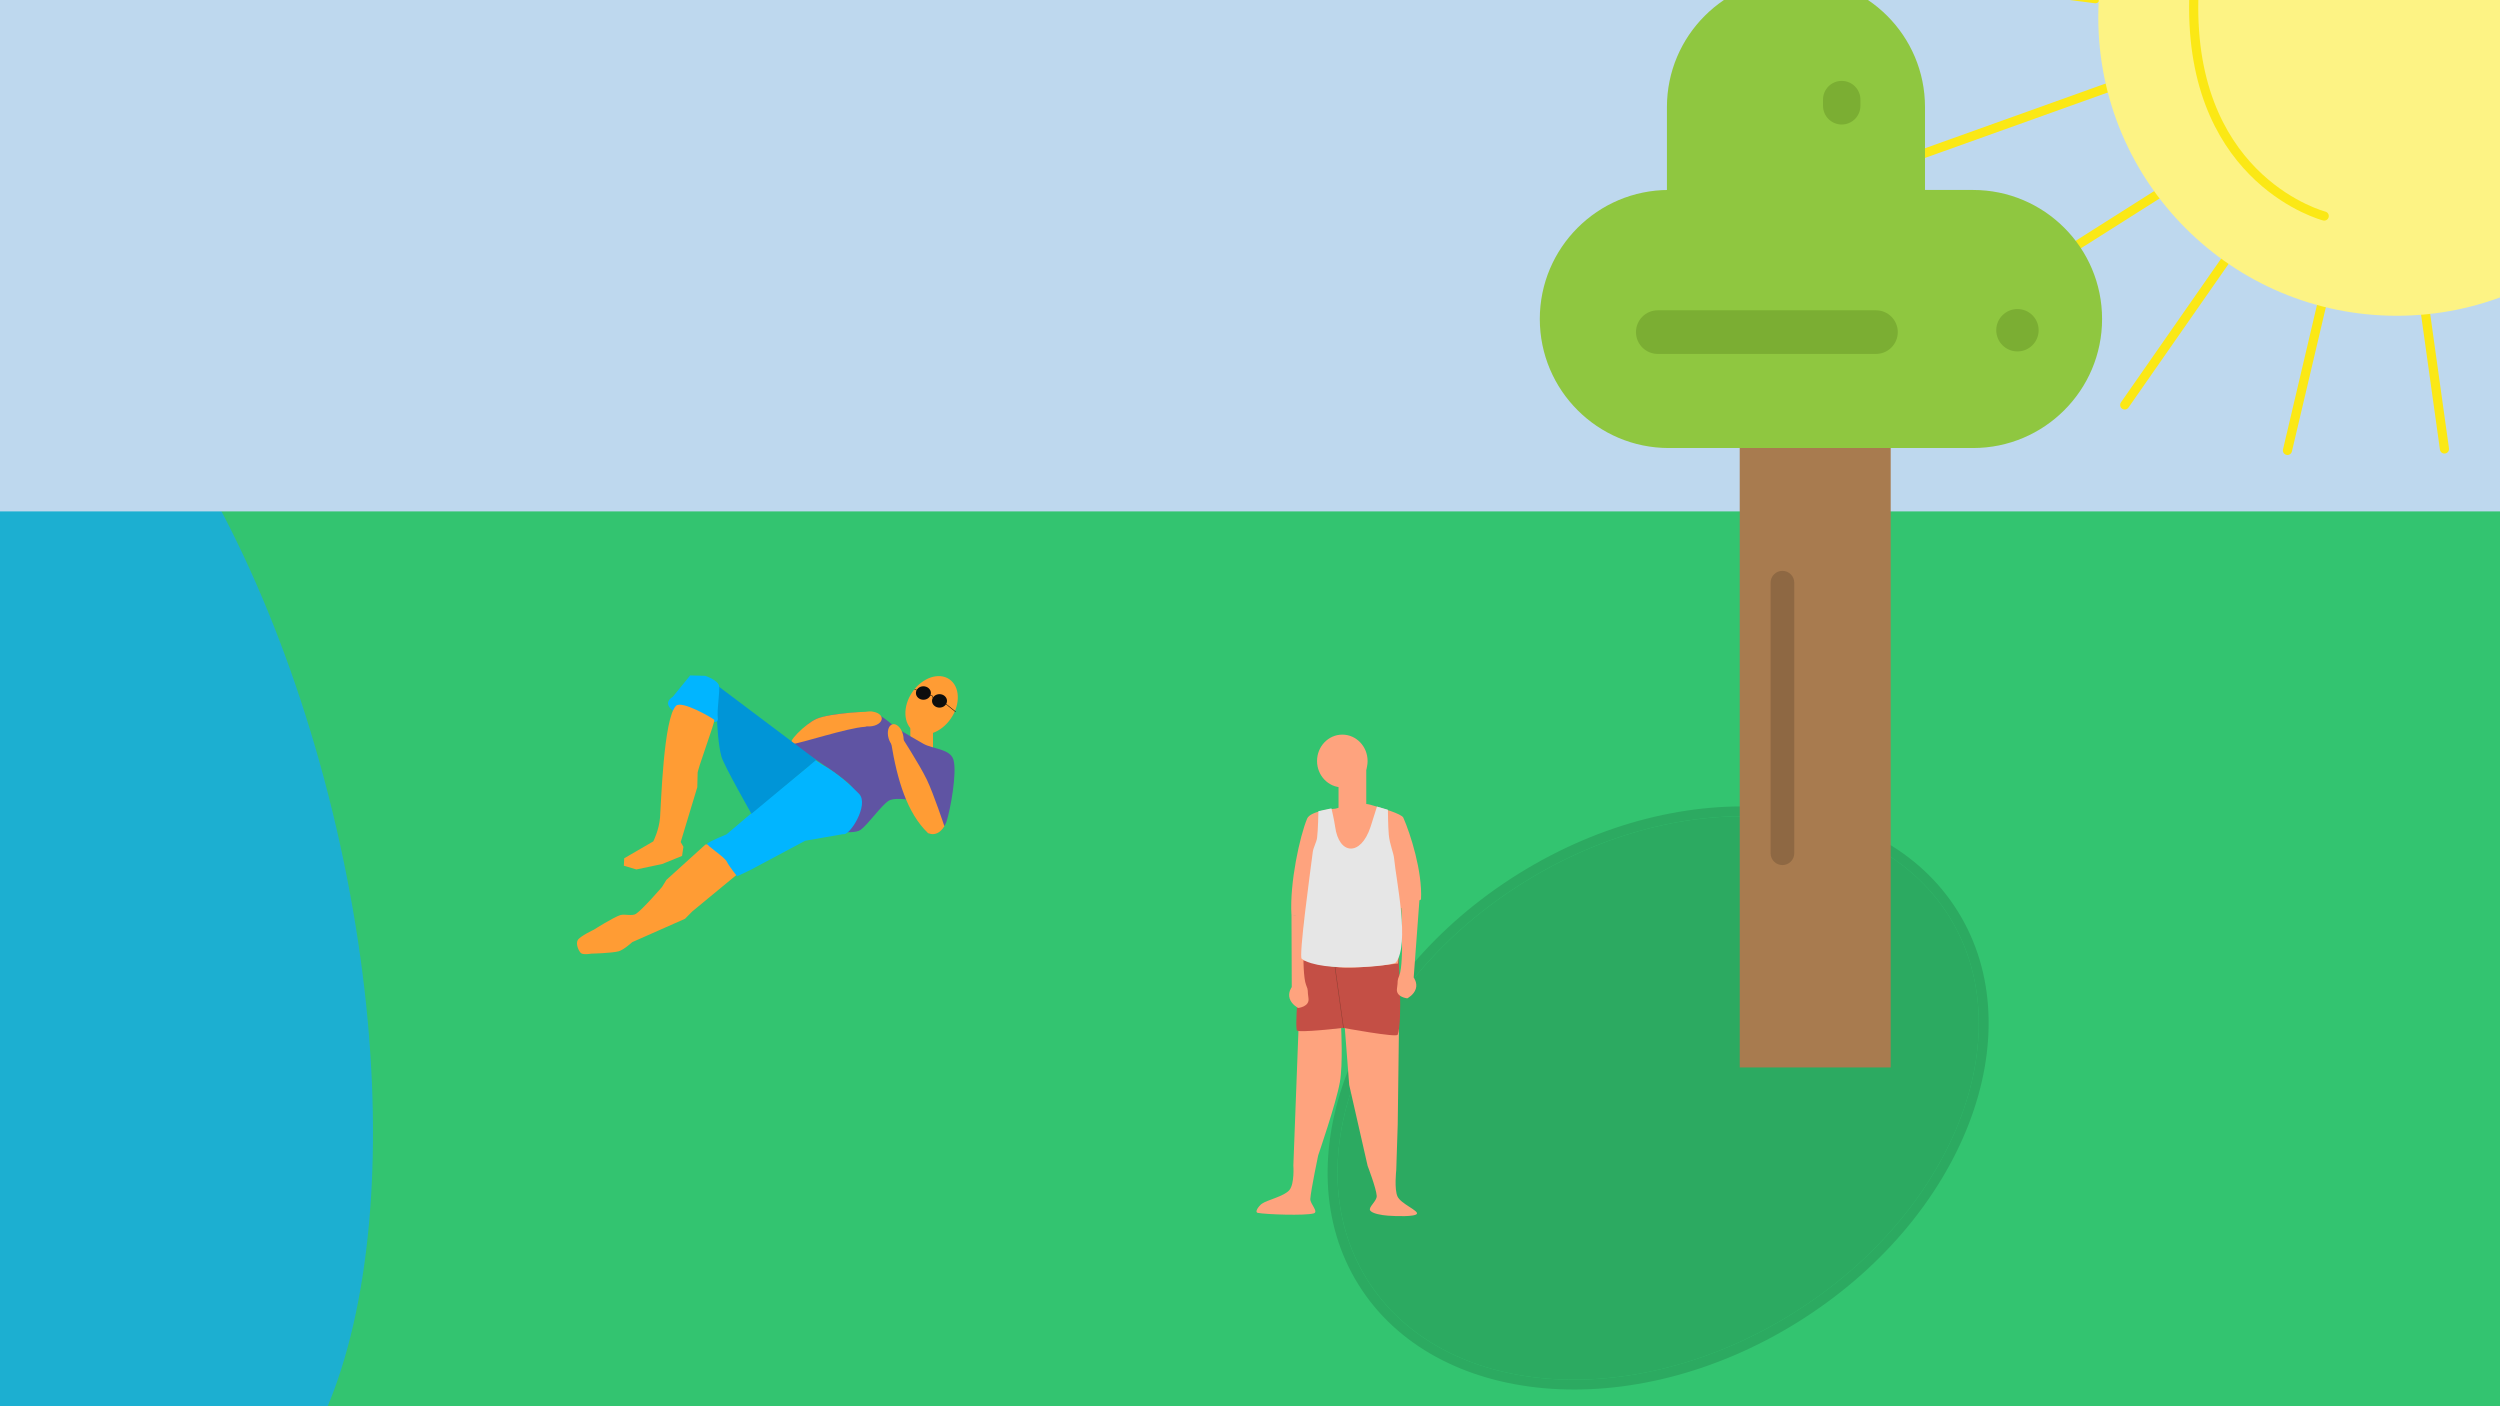 <?xml version="1.0" encoding="UTF-8"?>
<!DOCTYPE svg  PUBLIC '-//W3C//DTD SVG 1.1//EN'  'http://www.w3.org/Graphics/SVG/1.1/DTD/svg11.dtd'>
<svg clip-rule="evenodd" fill-rule="evenodd" stroke-linecap="round" stroke-linejoin="round" stroke-miterlimit="1.5" version="1.1" viewBox="0 0 1920 1080" xml:space="preserve" xmlns="http://www.w3.org/2000/svg"><rect x="-37.744" y="-101.44" width="2003.7" height="1233.4" fill="#33c470"/><clipPath id="a"><rect x="-37.744" y="-101.44" width="2003.7" height="1233.4"/></clipPath><g clip-path="url(#a)"><path d="m-74.601 193.33c120.56-27.983 269.72 170.23 332.88 442.36 63.166 272.13 16.57 515.79-103.99 543.77s-269.72-170.23-332.88-442.36c-63.166-272.13-16.57-515.79 103.99-543.77z" fill="#1cafd1"/></g><rect x="-49.61" y="-116.27" width="2003.7" height="509.03" fill="#bed8ee"/><path d="m729.08 521.65c8.19 5.571 8.741 19.061 1.229 30.105-7.511 11.044-20.26 15.487-28.45 9.916-8.191-5.571-8.742-19.06-1.23-30.104s20.26-15.488 28.451-9.917z" fill="#ff9c34"/><path d="m716.55 560.04c0-2.404-1.952-4.356-4.357-4.356h-8.713c-2.405-0-4.357 1.952-4.357 4.356v13.615c0 2.405 1.952 4.357 4.357 4.357h8.713c2.405-0 4.357-1.952 4.357-4.357v-13.615z" fill="#ff9c34"/><path d="m709.37 571.33c6.919 3.839 20.461 3.837 22.865 12.122 2.903 10.007-2.338 38.518-5.446 47.924-1.643 4.97-8.646 11.088-13.201 8.508-5.128-2.903-17.567-25.931-17.567-25.931s-9.86-1.419-13.662 1.115c-5.856 3.904-15.847 18.31-21.47 22.307-3.364 2.391-12.269 1.673-12.269 1.673s9.852-9.62 10.596-15.615c0.743-5.995-1.22-15.249-6.135-20.354-8.364-8.691-36.765-25.634-44.055-31.787-1.945-1.642 9.916-16.039 18.124-19.239 10.131-3.951 32.066-5.856 42.661-4.462 8.108 1.067 14.32 8.87 20.913 12.826 6.175 3.706 12.349 7.419 18.646 10.913z" fill="#5f54a3"/><path d="m609.03 571.29c-6.399 0.225 9.802-15.677 18.124-19.239 10.629-4.55 43.794-6.249 43.915-5.046-0 0-2.556 10.97-6.944 11.208-12.967 0.704-49.991 12.897-55.095 13.077z" fill="#ff9c34"/><path d="m684.42 570.6c4.681 28.327 12.089 53.661 28.349 69.285 5.106 2.072 9.332-0.291 12.53-5.306 0 0-8.232-24.804-13.437-35.688-5.614-11.738-20.552-34.715-20.552-34.715l-6.89 6.424z" fill="#ff9c34"/><path d="m541.77 648.61 15.532-1.26 14.062 11.334-4.407 12.174-35.275 29.102v0.011l-5.591 5.662-40.543 17.932s-6.371 5.886-10.396 7.017c-5.241 1.473-21.051 1.819-21.051 1.819s-6.324 1.213-8.056-0.52c-1.733-1.732-4.004-6.93-2.339-9.875 1.689-2.989 12.475-8.057 12.475-8.057s15.203-9.659 20.271-11.175c3.304-0.989 9.111 0.996 11.97-0.934 5.332-3.6 20.026-20.668 20.026-20.668l3.349-5.427 29.973-27.135z" fill="#ff9c34"/><path d="m619.43 579.29 11.963 7.999c11.457 5.994 23.398 17.23 28.301 22.299 8.218 8.497-7.536 33.012-12.123 31.018l-29.142 5.069-42.154 22.485-10.191 4.832s-6.304-7.882-7.828-11.142c-1.819-3.889-16.476-12.924-15.095-14.004 2.807-2.193 14.799-7.071 14.799-7.071l33.676-28.593 29.469-23.959-1.675-8.933z" fill="#01b5ff"/><path d="m554.04 581.02c1.801 6.617 23.058 43.955 23.058 43.955l49.763-41.367-76.748-57.744s-0.571 38.638 3.927 55.156z" fill="#0095d7"/><path d="m552.3 526.94c0.474 4.299-1.236 15.115-1.19 22.216 0.011 1.703 1.023 4.839-1.293 5.132-16.853 2.135-47.184-10.237-33.15-19.125l13.401-16.446 11.573 0.305s10.175 3.518 10.659 7.918z" fill="#01b5ff"/><path d="m519.22 542.04c-9.655 9.36-11.509 75.805-12.289 85.681-0.78 9.875-5.198 18.452-5.198 18.452l-22.35 12.994-0.26 5.718 9.616 2.858 19.751-4.158 15.334-6.237 1.039-7.017-2.079-3.639 12.735-42.102 0.26-10.395c-1.083-1.141 13.872-40.464 12.769-41.39-2.148-1.802-24.934-15.023-29.328-10.765z" fill="#ff9c34"/><path d="m685.4 556.27c3.04-0.841 6.636 2.554 8.025 7.575 1.389 5.022 0.048 9.781-2.993 10.622-3.04 0.841-6.636-2.553-8.025-7.575-1.389-5.021-0.048-9.781 2.993-10.622z" fill="#ff9c34"/><path d="m677.19 551.67c0.17 3.15-3.917 5.934-9.119 6.215-5.203 0.28-9.564-2.051-9.734-5.201-0.169-3.15 3.917-5.935 9.119-6.215 5.203-0.28 9.564 2.05 9.734 5.201z" fill="#ff9c34"/><ellipse cx="709.18" cy="532.24" rx="5.753" ry="5.178" fill="#0d0d0d"/><ellipse cx="721.54" cy="538.28" rx="5.753" ry="5.178" fill="#0d0d0d"/><path d="m716.44 535.9s0.294-2.01-1.968-1.848" fill="none" stroke="#0d0d0d" stroke-width=".4px"/><path d="m726.64 540.8 7.217 5.817" fill="none" stroke="#0d0d0d" stroke-width=".4px"/><path d="m704.38 530.05-1.901-0.552" fill="none" stroke="#0d0d0d" stroke-width=".4px"/><path d="m1170.3 677.64c123.4-76.866 269.81-65.06 326.75 26.347 56.937 91.406 2.977 228.02-120.42 304.89s-269.81 65.06-326.75-26.347-2.976-228.02 120.42-304.89z" fill="#2caa61"/><path d="m1166.2 671.08c-127.47 79.398-181.71 221.1-122.9 315.52s209.92 108.22 337.38 28.818c127.47-79.399 181.71-221.1 122.9-315.52s-209.92-108.22-337.38-28.818zm4.081 6.553c123.4-76.866 269.81-65.06 326.75 26.347 56.937 91.406 2.977 228.02-120.42 304.89s-269.81 65.06-326.75-26.347-2.976-228.02 120.42-304.89z" fill="#2caa61"/><g fill="none" stroke="#fbe815" stroke-width="7.02px"><path d="m1862.7 240.06 14.643 104.76"/><path d="m1783.8 231.04-27.033 114.89"/><path d="m1709.5 199.5-77.722 111.51"/><path d="m1657.7 148.82-67.584 42.803"/><path d="m1623.9 65.463-150.94 54.067"/><path d="m1609.2-0.995-130.66-16.896"/></g><circle cx="1840.7" cy="13.284" r="229.22" fill="#fdf384"/><path d="m1785-139.35s-100.25 11.018-100.25 145.25c0 134.23 100.25 160.01 100.25 160.01" fill="none" stroke="#fbe815" stroke-width="7.02px"/><rect x="1336.1" y="316.73" width="115.95" height="503.06" fill="#a87b4f"/><path d="m1378 447.51c-0-5.02-4.076-9.096-9.096-9.096-5.021-0-9.096 4.076-9.096 9.096v207.78c-0 5.02 4.075 9.096 9.096 9.096 5.02-0 9.096-4.076 9.096-9.096v-207.78z" fill="#8e6843"/><path d="m1614.4 244.99c-0-54.695-44.406-99.1-99.1-99.1h-233.63c-54.694-0-99.1 44.405-99.1 99.1s44.406 99.1 99.1 99.1h233.63c54.694-0 99.1-44.405 99.1-99.1z" fill="#8fc740"/><path d="m1379.3 304.84c54.695-0 99.1-44.405 99.1-99.1v-123.52c0-54.695-44.405-99.1-99.1-99.1s-99.1 44.405-99.1 99.1v123.52c0 54.695 44.405 99.1 99.1 99.1z" fill="#8fc740"/><path d="m1457.5 255.06c0-9.248-7.508-16.756-16.756-16.756h-167.56c-9.248-0-16.756 7.508-16.756 16.756s7.508 16.756 16.756 16.756h167.56c9.248-0 16.756-7.508 16.756-16.756z" fill="#7bae33"/><path d="m1428.8 76.484c-0-7.926-6.436-14.362-14.363-14.362-7.926-0-14.362 6.436-14.362 14.362v4.788c0 7.927 6.436 14.362 14.362 14.362 7.927 0 14.363-6.435 14.363-14.362v-4.788z" fill="#7bae33"/><circle cx="1549.4" cy="253.62" r="16.277" fill="#7bae33"/><path d="m1030 789.39s1.483 28.057-1.003 41.86c-2.94 16.325-16.638 56.088-16.638 56.088s-5.461 25.947-6.05 33.377c-0.301 3.79 6.798 10.053 2.515 11.202-6.706 1.799-36.129 0.829-42.75-0.411-2.924-0.548 0.769-5.389 3.025-7.027 4.034-2.927 17.143-5.646 21.176-10.54 4.034-4.893 3.025-18.821 3.025-18.821l3.933-104.15 32.767-1.582z" fill="#fea37e"/><path d="m1032.8 789.4 3.388 43.812 14.146 62.169s6.67 17.391 6.988 23.082c0.22 3.944-6.522 8.538-5.082 11.067 1.44 2.53 8.878 3.756 13.722 4.111 5.993 0.439 21.007 0.966 22.235-1.476 1.228-2.441-12.219-7.606-14.866-13.175-2.647-5.568-1.016-20.237-1.016-20.237l1.136-35.078 0.963-75.254-41.614 0.979z" fill="#fea37e"/><path d="m1074 734.66s3.43 49.716-0.61 60.036c-0.889 2.272-41.889-5.3-41.889-5.3l-7.1-51.241 49.599-3.495z" fill="#c44f45"/><path d="m1025.3 742.92 6.494 46.472s-35.46 4.158-35.883 1.859c-1.838-9.975 4.067-56.354 4.067-56.354l25.322 8.023z" fill="#c44f45"/><path d="m1025.3 742.92 6.494 46.472" fill="none" stroke="#95372f" stroke-width=".4px"/><ellipse cx="1030.9" cy="584.45" rx="19.412" ry="20.259" fill="#fea37e"/><path d="m1028 584.98c0-2.938 2.385-5.323 5.323-5.323h10.644c2.937 0 5.322 2.385 5.322 5.323v39.996c0 2.937-2.385 5.322-5.322 5.322h-10.644c-2.938 0-5.323-2.385-5.323-5.322v-39.996z" fill="#fea37e"/><path d="m1052.1 617.95c8.678 2.425 24.361 7.077 25.649 10.001 5.506 12.494 14.722 41.33 13.594 62.875l-15.133 6.596-2.565 42.555s-29.069 3.689-41.552 3.192c-11.375-0.452-33.344-6.17-33.344-6.17l2.565-31.917-9.49-2.553c-1.411-24.611 6.412-60.252 12.055-73.834 2.572-6.19 21.802-7.66 21.802-7.66s18.09-5.412 26.419-3.085z" fill="#fea37e"/><path d="m991.86 702.52 0.206 55.574s-3.094 4.073-1.605 8.765c1.49 4.693 6.532 7.26 6.532 7.26s8.938-0.885 7.907-7.525c-1.031-6.641 0.229-5.224-1.833-10.182-2.063-4.958-2.063-21.205-2.063-21.205l0.458-31.165-9.602-1.522z" fill="#fea37e"/><path d="m1090.2 690.19-4.486 60.515s3.094 4.073 1.604 8.765-6.532 7.26-6.532 7.26-8.938-0.885-7.907-7.526c1.032-6.64-0.229-5.223 1.834-10.181 2.062-4.958 2.062-21.205 2.062-21.205l-0.458-31.165 13.883-6.463z" fill="#fea37e"/><path d="m1057.5 619.47s-3.308 10.696-4.932 15.613c-7.546 22.845-24.287 21.55-27.188-0.213-0.629-4.717-2.822-14.043-2.822-14.043l-10.003 2.127s-0.299 15.178-1.026 20.427c-0.523 3.777-2.855 7.284-3.334 11.064-1.967 15.498-10.901 80.146-8.465 81.919 15.088 10.979 70.194 5.532 72.332 2.766 10.825-14.008 0.119-63.432-1.36-79.598-0.439-4.802-3.348-10.621-4.103-18.396-0.553-5.7-0.693-19.245-0.693-19.245l-8.406-2.421z" fill="#e6e6e6"/></svg>
